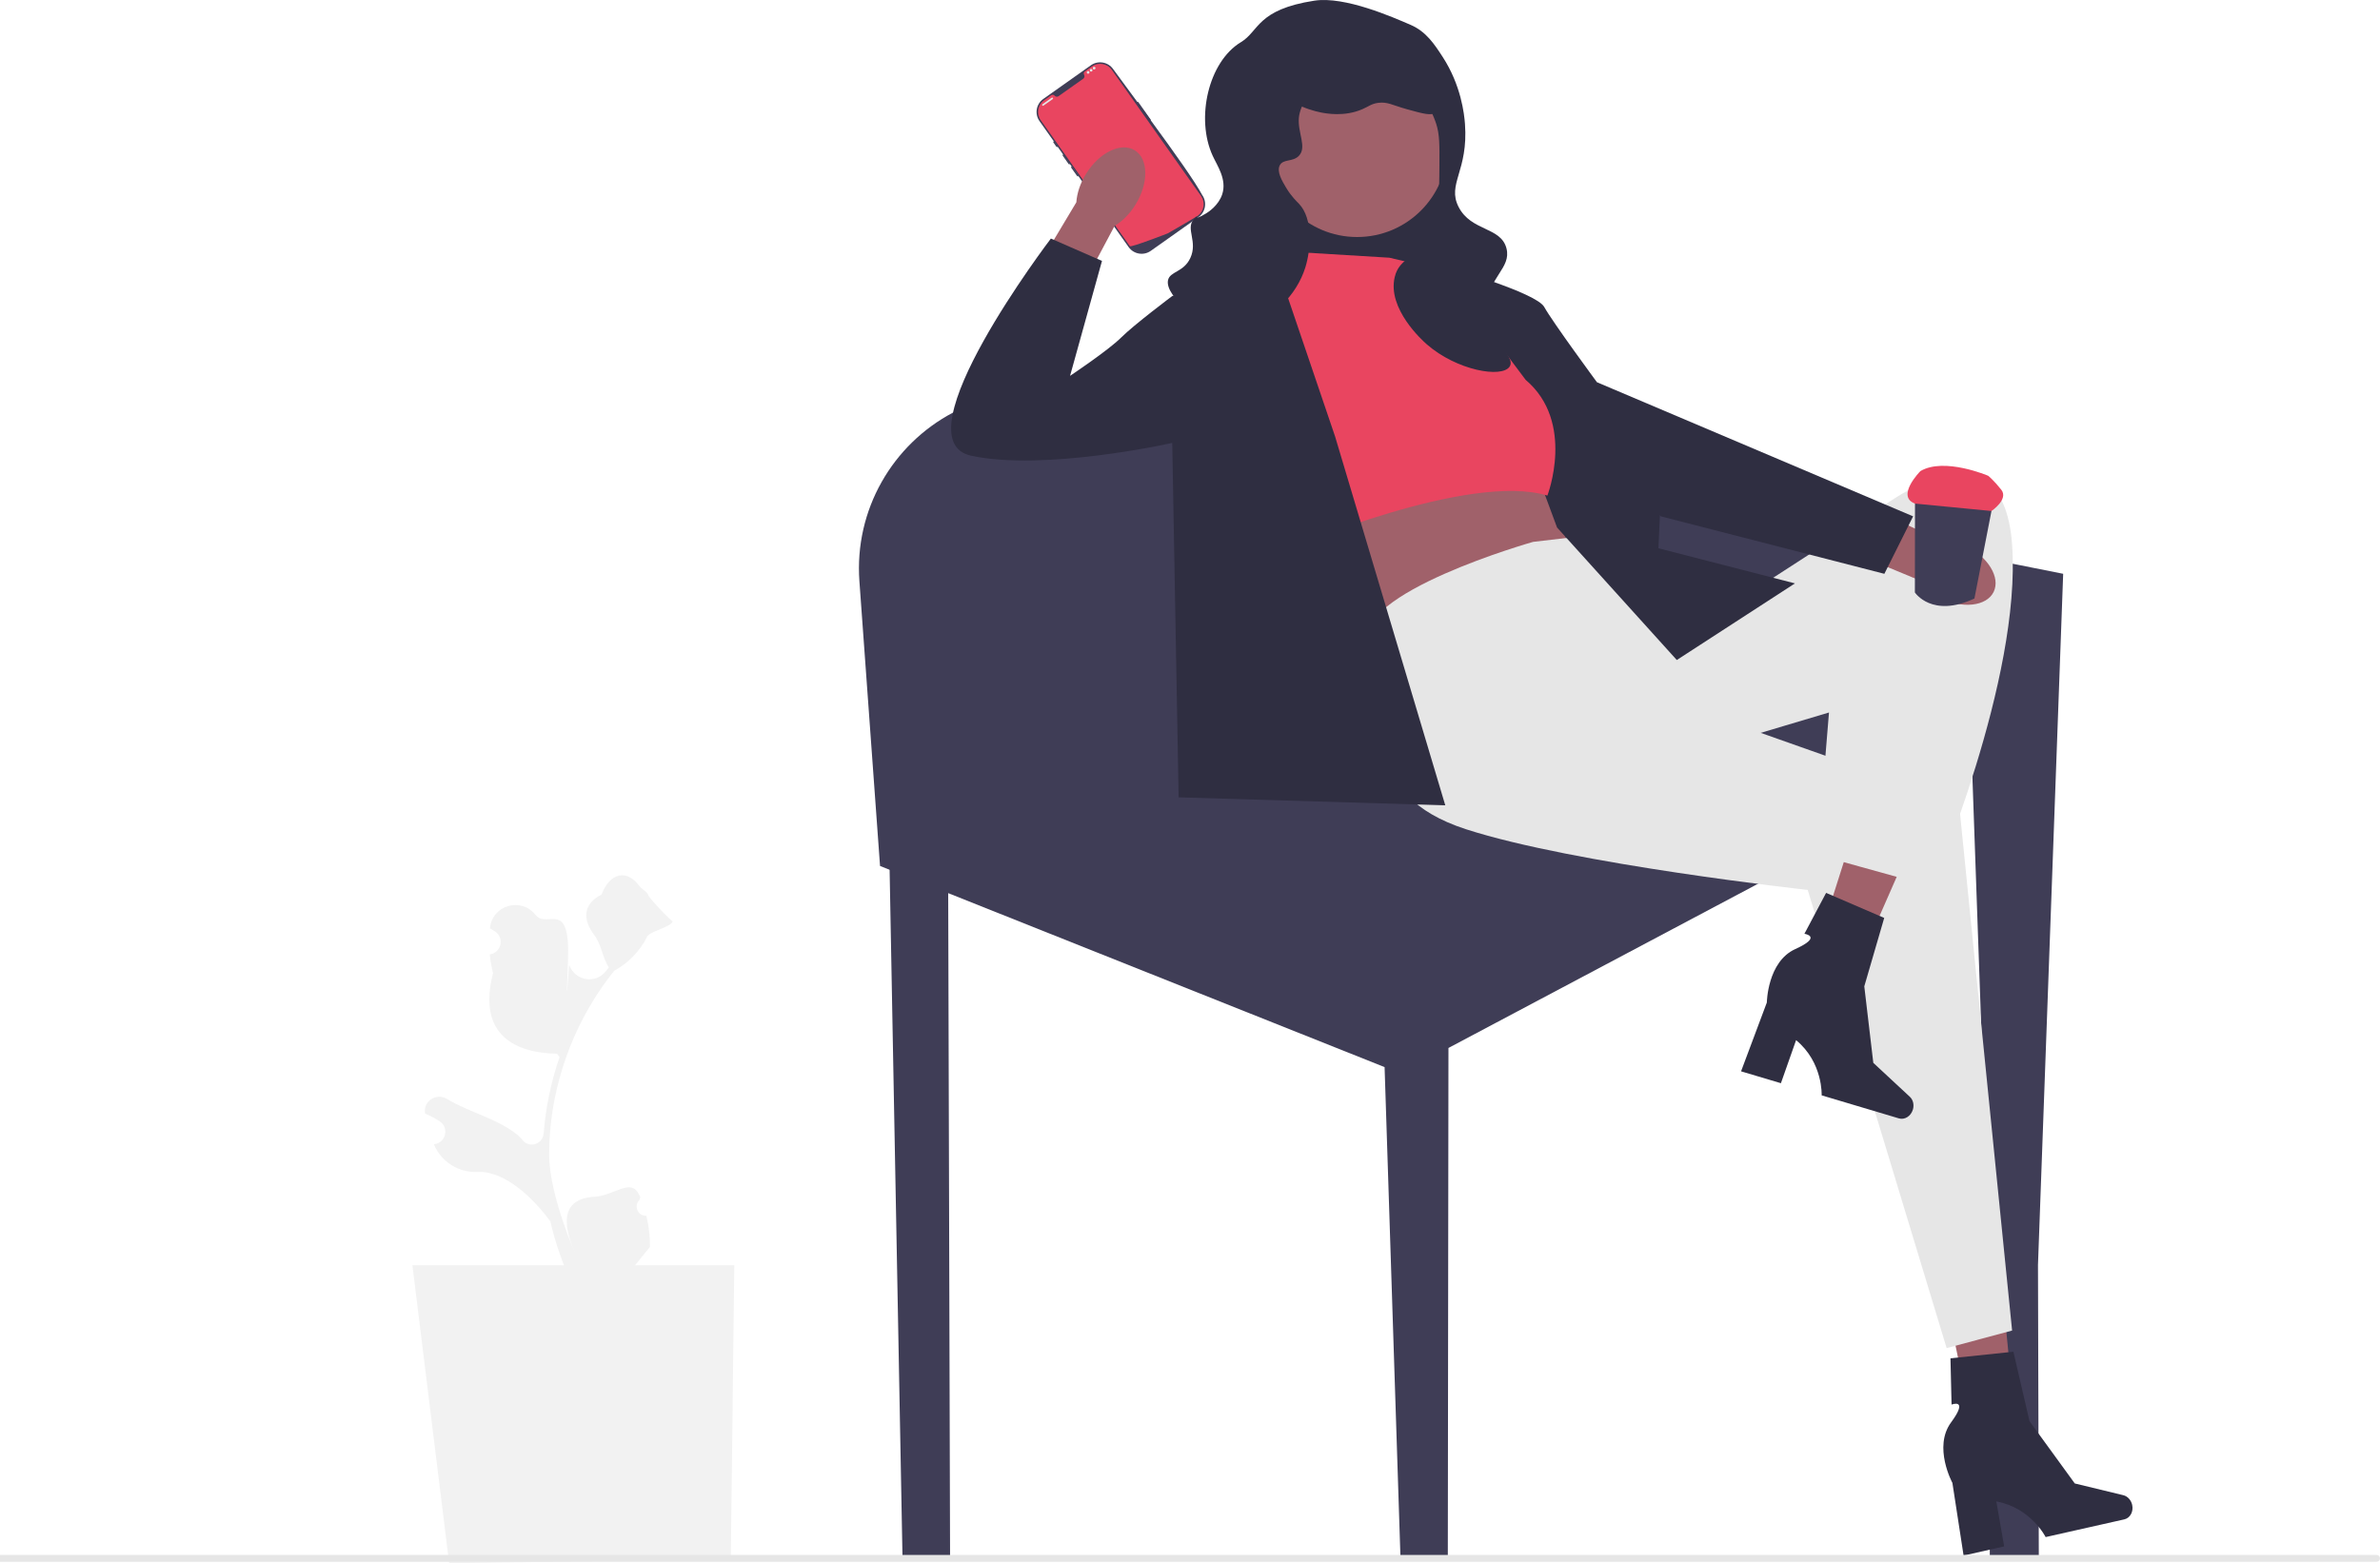 <svg xmlns="http://www.w3.org/2000/svg" width="583.04" height="383" viewBox="0 0 583.04 383" xmlns:xlink="http://www.w3.org/1999/xlink"><path d="M499.437,374.107l.016,6.219v1.314h-12.008v-1.971l-.008-24.321-.016-23.563v-4.326l-.008-17.539-.008-.282-2.089-59.055v-.047l-2.128-60.197v-.008l-.055-1.635-10.365,5.499-12.783,6.782-6.071,3.223-8.668,4.592-14.613,7.76h-.008l-75.788,40.202-.156,123.57v1.314h-11.594l-.047-1.314-3.849-118.877-111.773-44.567-11.828-4.717-5.054-69.757c-1.267-17.484,8.105-33.513,22.937-41.32,3.661-1.924,7.651-3.348,11.891-4.17l17.07-3.309,42.603-8.269,13.784-2.668,18.016-3.497,7.103-1.377,11.68-2.269,1.056-.203,3.293-.641,1.173-.227,1.909-.368,1.346,2.378c.008,0,.008,.008,.008,.016l7.917,14.05,1.424,2.535,.008,.008,6.861,12.165s.008,.008,.008,.016l6.681,11.86,13.111,2.605,6.462,1.283,40.053,7.956,5.28,1.056h.008l13.361,2.652,3.536,.704,16.514,3.278,.125,.023,7.33,1.455,12.345,2.456-6.172,169.334,.117,41.281v.008l.063,22.898Z" fill="#3f3d56"/><g><path d="M294.509,47.783c-1.752-3.301-6.79-10.365-12.595-18.298-1.08-1.479-2.183-2.981-3.293-4.498-1.979-2.683-3.99-5.413-5.938-8.073-1.244-1.752-3.677-2.167-5.429-.931l-11.672,8.261c-1.752,1.236-2.175,3.669-.931,5.421l3.512,4.968,.923,1.306,1.361,1.924,1.635,2.308v.008l.462,.641,1.627,2.308,.9,1.267,7.878,11.14,3.536,4.999c1.236,1.752,3.669,2.167,5.421,.931l10.154-7.189,1.432-1.009,.086-.063c1.752-1.236,2.175-3.669,.931-5.421Z" fill="#3f3d56"/><path d="M281.899,29.313l-3.043-4.295c-.055-.078-.156-.094-.227-.039l-.008,.008c-.07,.047-.086,.141-.031,.219l3.043,4.303c.047,.07,.149,.086,.227,.039,.023-.016,.039-.039,.055-.063,.023-.055,.023-.117-.016-.172Z" fill="#3f3d56"/><path d="M272.378,17.126l21.831,30.87c1.078,1.525,.773,3.611-.658,4.769l-.001,0c-.021,.017-.042,.034-.065,.051-.038,.03-.077,.059-.118,.087,0,0-.155,.094-.44,.265-.287,.173-.706,.423-1.229,.734-.157,.094-.322,.192-.497,.295-.348,.206-.731,.432-1.142,.673-.164,.097-.333,.196-.507,.297-.885,.518-1.879,1.095-2.933,1.697-.178,.102-.357,.205-.538,.308-.048,.027-9.045,3.509-9.299,3.148l-21.831-30.87c-1.123-1.588-.746-3.784,.842-4.907l1.716-1.214c.274-.194,.646-.136,.863,.121,.015,.017,.03,.033,.046,.049,.244,.24,.631,.253,.911,.055l6.032-4.266c.28-.198,.396-.567,.251-.877-.009-.021-.02-.04-.031-.06-.17-.29-.101-.66,.174-.853l1.716-1.214c1.588-1.123,3.784-.746,4.907,.842Z" fill="#e94560"/><path d="M259.079,35.782l-.767-1.08c-.031-.047-.086-.078-.149-.07-.023,0-.055,.016-.078,.031-.07,.055-.094,.156-.039,.227l.759,1.08c.055,.07,.156,.094,.235,.039,.023-.016,.039-.039,.047-.07,.023-.047,.023-.11-.008-.156Z" fill="#3f3d56"/><path d="M262.068,40.015l-1.471-2.089c-.039-.047-.094-.07-.149-.063-.031,0-.063,.008-.078,.023-.078,.055-.094,.156-.039,.235l1.471,2.081c.055,.07,.156,.094,.227,.039,.023-.016,.039-.039,.055-.063v-.008c.023-.047,.023-.11-.016-.156Z" fill="#3f3d56"/><path d="M264.156,42.972l-1.471-2.089c-.039-.047-.094-.07-.141-.063-.031,0-.063,.008-.086,.023-.078,.055-.094,.156-.039,.235l1.471,2.081c.055,.07,.156,.094,.227,.039,.023-.016,.047-.039,.055-.07,.023-.047,.023-.11-.016-.156Z" fill="#3f3d56"/><rect x="255.025" y="24.704" width="3.209" height=".411" rx=".206" ry=".206" transform="translate(32.718 152.748) rotate(-35.267)" fill="#e6e6e6"/><circle cx="266.56" cy="17.736" r=".329" fill="#e6e6e6"/><circle cx="267.299" cy="17.213" r=".329" fill="#e6e6e6"/><circle cx="268.038" cy="16.691" r=".329" fill="#e6e6e6"/></g><rect x="310.249" y="36.15" width="45.373" height="43.026" fill="#2f2e41"/><path d="M278.185,50.115c-1.422,2.309-3.247,4.106-5.132,5.223l-12.155,22.852-10.705-6.102,13.482-22.524c.149-2.186,.931-4.625,2.353-6.934,3.248-5.275,8.602-7.876,11.959-5.809,3.357,2.067,3.445,8.019,.197,13.294h0Z" fill="#a0616a"/><g><polygon points="484.466 355.941 494.226 353.985 489.823 309.154 475.42 312.039 484.466 355.941" fill="#a0616a"/><path d="M522.33,368.699h0c.369,1.64-.496,3.231-1.931,3.554l-19.269,4.336s-3.611-7.196-12.081-8.736l1.92,11.023-9.94,2.237-2.741-17.802s-4.77-8.781-.326-14.818c4.444-6.037,.121-4.363,.121-4.363l-.269-11.339,15.418-1.614,3.943,17.008,11.094,15.266,11.88,2.876c1.057,.256,1.914,1.188,2.181,2.373h0Z" fill="#2f2e41"/></g><path d="M316.116,126.504l.782,5.476s16.428,17.993,20.34,25.816l47.452-23.469-8.337-19.557-60.236,11.734Z" fill="#a0616a"/><path d="M375.57,132.763s-44.338,12.517-40.553,25.033c3.785,12.517,6.123,17.657,6.123,17.657,0,0-8.596,19.111,18.002,27.716,26.598,8.605,83.705,14.863,83.705,14.863l34.03,112.258,16.037-4.303-13.019-129.273-63.646-22.491,3.911-23.469-13.299,5.476-22.172-24.537-9.12,1.069Z" fill="#e6e6e6"/><g><polygon points="441.826 242.204 451.295 245.272 469.385 204.018 455.412 199.488 441.826 242.204" fill="#a0616a"/><path d="M468.609,271.854h0c-.48,1.611-2.013,2.576-3.423,2.155l-18.927-5.644s.37-8.043-6.263-13.529l-3.718,10.553-9.764-2.912,6.318-16.867s.135-9.992,6.964-13.083c6.829-3.092,2.24-3.746,2.24-3.746l5.312-10.022,14.237,6.135-4.881,16.763,2.208,18.742,8.955,8.32c.797,.74,1.088,1.973,.742,3.136l0,0Z" fill="#2f2e41"/></g><path d="M403.021,157.796l17.14-7.041,39.897-25.816s30.509-24.405,32.856,8.528-19.557,83.782-19.557,83.782l-28.162-7.823,2.861-34.861-36.891,11.001-8.143-27.771Z" fill="#e6e6e6"/><polygon points="359.801 70.839 381.437 129.242 410.773 161.707 439.717 142.932 406.273 134.327 407.16 114.77 359.801 70.839" fill="#2f2e41"/><polygon points="232.74 379.96 232.74 381.64 221.09 381.64 221.06 379.96 217.03 165 232.12 165 232.15 171.03 232.74 379.96" fill="#3f3d56"/><path d="M475.173,146.488c-2.434-1.196-4.395-2.843-5.686-4.613l-23.904-9.929,5.057-11.236,23.703,11.282c2.19-.059,4.692,.488,7.126,1.684,5.56,2.732,8.657,7.815,6.918,11.353-1.739,3.538-7.655,4.191-13.215,1.459h-0Z" fill="#a0616a"/><path d="M348.972,67.833l5.528-2.399s21.852,6.224,23.807,9.788,12.908,18.427,12.908,18.427l77.447,32.856-7.041,14.081-54.76-14.081-29.727-31.292-28.162-27.38Z" fill="#2f2e41"/><path d="M340.367,63.139l-25.816-1.565-13.299,7.041,14.863,65.712s43.771-18.775,62.956-12.908c0,0,6.939-17.979-5.322-28.351l-20.084-26.8-13.299-3.129Z" fill="#e94560"/><path d="M312.987,65.486l-.249-2.537-25.567,9.578s-9.387,7.041-12.517,10.17-12.517,9.387-12.517,9.387l7.823-28.162-12.517-5.476s-37.55,49.284-19.557,53.196c17.993,3.911,49.284-3.129,49.284-3.129l1.565,86.834,65.321,1.956-26.989-90.354-14.081-41.461Z" fill="#2f2e41"/><circle cx="332.455" cy="35.948" r="22.123" fill="#a0616a"/><path d="M321.983,.165c-14.139,2.188-13.465,7.442-17.993,10.17-7.976,4.805-11.123,18.681-6.911,27.837,1.125,2.446,3.499,5.784,2.347,9.387-.884,2.766-3.433,4.398-3.911,4.694-3.918,2.419-1.359-.459-3.129,1.565-1.954,2.233,1.073,5.388-.782,9.387-1.645,3.546-5.036,3.246-5.476,5.476-.758,3.839,7.946,11.559,17.21,10.952,8.248-.54,14.376-7.514,16.428-14.081,1.375-4.399,1.967-11.966-1.565-15.646-.495-.516-1.85-1.766-3.129-3.911-1.013-1.698-2.346-3.933-1.565-5.476,.832-1.644,3.191-.779,4.694-2.347,2.037-2.127-.383-5.72,0-9.387,.649-6.21,9.448-13.678,18.775-12.517,10.581,1.318,14.462,12.824,14.863,14.081,.832,2.606,.816,5.127,.782,10.17-.048,7.236-.078,11.772-2.347,16.428-3.264,6.697-7.422,5.973-8.605,10.952-1.844,7.762,6.831,15.558,7.823,16.428,7.356,6.449,18.466,8.387,20.34,5.476,1.688-2.624-5.722-6.705-5.476-14.863,.213-7.07,5.935-9.226,4.694-14.081-1.366-5.345-8.655-4.126-11.734-10.17-2.874-5.642,2.423-8.772,1.565-20.34-.182-2.447-.95-9.47-5.476-16.428-1.994-3.065-4.022-6.183-7.823-7.823-4.255-1.836-16.119-7.091-23.598-5.933Z" fill="#2f2e41"/><path d="M312.596,19.722c.574,4.844,7.848,7.218,10.952,7.823,1.315,.256,5.757,1.121,10.17-.782,1.631-.704,2.225-1.34,3.911-1.565,2.283-.304,3.433,.564,7.041,1.565,4.012,1.112,6.018,1.668,7.041,.782,1.672-1.448,.388-6.187-1.565-9.387-3.61-5.918-10.217-7.75-13.299-8.605-3.521-.977-10.666-2.958-17.21,.782-.875,.5-7.624,4.466-7.041,9.387Z" fill="#2f2e41"/><g><path d="M483.685,146.64c-10.439,4.868-14.589-1.49-14.589-1.49l.004-1.895,.031-24.376c7.271-4.746,19.542,2.147,19.542,2.147l-4.722,24.242-.267,1.371Z" fill="#3f3d56"/><path d="M487.062,116.57s-10.793-4.621-16.623-1.141c0,0-6.079,6.161-1.318,7.952l18.741,1.816s4.262-2.858,2.403-5.209-3.203-3.418-3.203-3.418Z" fill="#e94560"/></g><polygon points="101.03 310 110.03 383 179.03 382 179.88 310 101.03 310" fill="#f2f2f2"/><path d="M158.338,297.862c-2.066,.129-3.208-2.437-1.645-3.933l.155-.618c-.02-.049-.041-.098-.061-.148-2.094-4.993-5.844-.28-11.248,.055-7.947,.493-7.828,6.504-4.75,13.532,.836,1.908-6.259-13.486-6.259-23.82,0-2.597,.142-5.193,.433-7.783,.239-2.119,.568-4.224,.995-6.31,2.306-11.277,7.299-22.018,14.5-30.99,3.462-1.892,6.349-4.851,8.093-8.397,.626-1.279,6.009-2.359,6.242-3.761-.394,.052-6.377-6.244-6.08-6.612-.549-.833-1.532-1.247-2.131-2.06-2.982-4.043-7.091-3.337-9.236,2.157-4.582,2.313-4.627,6.148-1.815,9.837,1.789,2.347,2.035,5.522,3.604,8.035-.162,.207-.329,.407-.491,.614-.062,.08-.124,.159-.186,.239-2.533,3.278-7.592,2.438-9.003-1.457-.103-.284-.976,15.106-.319-.823,.657-15.929-5.072-7.82-7.972-11.493-3.464-4.388-10.512-2.394-11.122,3.163-.006,.053-.012,.106-.017,.159,.429,.242,.849,.499,1.26,.771,2.339,1.547,1.53,5.174-1.242,5.601l-.063,.01c.155,1.544,.42,3.074,.807,4.579-3.701,14.312,4.286,19.527,15.693,19.764l.594,.846c-1.08,3.108-1.949,6.291-2.601,9.514-.614,2.99-1.04,6.013-1.279,9.049l-.01,.13c-.198,2.582-3.465,3.681-5.108,1.678-.418-.51-.846-.957-1.277-1.31-4.946-4.063-11.933-5.559-17.268-8.824-2.568-1.572-5.859,.459-5.411,3.437l.022,.143c.794,.323,1.569,.698,2.319,1.117,.429,.242,.85,.499,1.261,.771,2.34,1.548,1.53,5.175-1.243,5.601l-.063,.01c-.045,.006-.084,.013-.129,.019l.041,.097c1.784,4.196,6.047,6.914,10.6,6.665,5.359-.293,12.016,4.188,17.887,12.11l.006,0c1.163,5.064,2.861,10.011,5.044,14.726h18.02c.065-.2,.123-.407,.181-.607-1.666,.103-3.346,.006-4.986-.297,1.337-1.641,2.674-3.294,4.011-4.935,.032-.032,.058-.065,.084-.097,.678-.84,1.363-1.673,2.041-2.512l0-.001c.042-2.578-.267-5.147-.879-7.64l-.001-0Z" fill="#f2f2f2"/><path d="M583.04,381.8h0c0,.464-.376,.84-.84,.84H0v-1.68H582.2c.464,0,.84,.376,.84,.84Z" fill="#e6e6e6"/></svg>